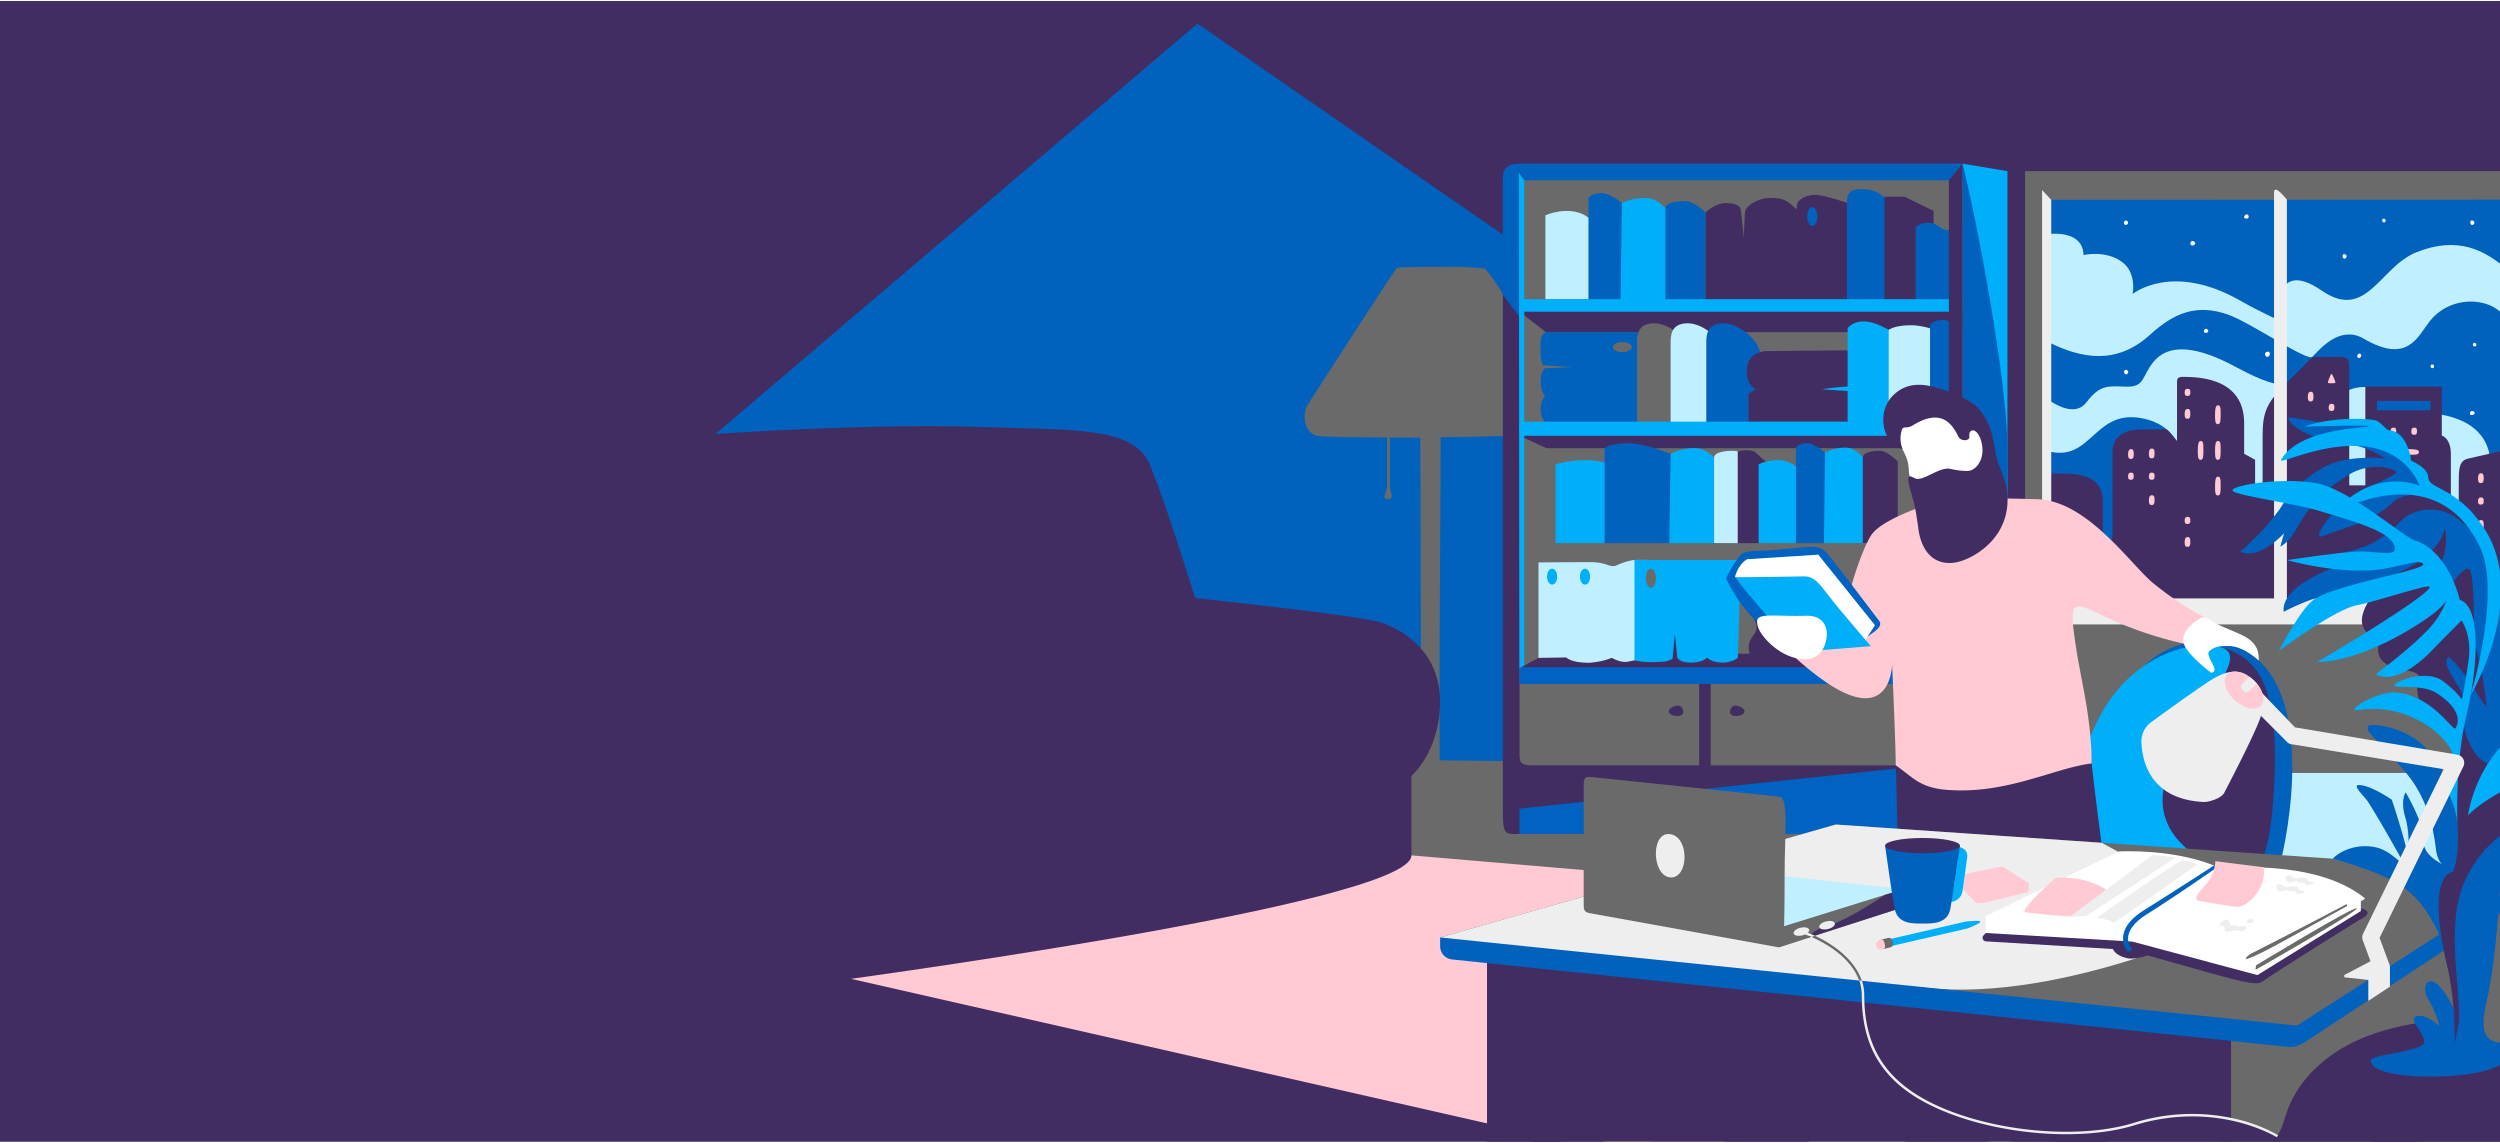 <svg id="Layer_2" width="1024px" height="468px" data-name="Layer 2" xmlns="http://www.w3.org/2000/svg" xmlns:xlink="http://www.w3.org/1999/xlink" viewBox="0 0 1024 467.2"><rect x="0" y="0" width="1024" height="467.2" fill="#808080" stroke="none"/><defs><clipPath id="clip-path"><rect width="1024" height="467.2" fill="none"/></clipPath></defs><title>Artboard 1</title><g clip-path="url(#clip-path)"><rect x="83.82" y="305.55" width="660.98" height="83.91" fill="#6a6a6a"/><polygon points="703.49 312.32 99.95 305.55 99.95 -17.2 703.49 -17.2 703.49 312.32" fill="#0062bd"/><polygon points="681.21 476.13 99.31 342.34 490.47 9.27 835.17 247.45 1043.01 247.45 1043.01 -4.13 -4.61 -4.13 -4.61 477.25 681.21 476.13" fill="#422d62"/><rect x="744.8" y="312.32" width="302.74" height="77.14" fill="#c0efff"/><rect x="676.38" y="389.46" width="371.16" height="87.79" fill="#422d62"/><rect x="827.42" y="251.33" width="215.59" height="64.87" fill="#6a6a6a"/><polygon points="450.45 339.11 870.11 374.83 720.91 414.31 706.3 467.44 681.21 476.13 311.07 392.02 450.45 339.11" fill="#ffcad4"/><rect x="836.44" y="75.81" width="195.92" height="177.13" fill="#0062bd"/><path d="M839.84,95.41s13.38-1.61,13.57,8.65c0,0,8.94-2.1,15.63,2.71,6.33,4.54,4.48,13.26,4.48,13.26s16.08-13.26,44.06,2.69c7.85,4.48,15.74,8,15.74,8s-3.11-26.39,17.73-12.05c18.23,12.54,23.74-9.71,38.55-15.68,34.67-14,43.78,25.13,61.86,21s37.45-26.28,49.17-21-.05,7.36,17.52-14.86l-6.29,79.36s-3.64,16.57-18,16c-29.91,1.53-22.78-19.24-22.78-19.24s-11.87,7.72-19.58-1.31-3-16.89-3-16.89-17.82-1-21-13.25c-2.8-10.92-22.52-14.14-32.39-1.48-4.9,6.29-9,17.49-26.93,7-9.3-5.44-17.21,3.36-21,7.42-2,2.13-25.55-14.2-34.8-17.36-12.74-4.36-21.83-.66-31.71,8.32-13.91,12.64-28.32,9.57-41.13,3.28Z" fill="#c0efff"/><path d="M832.18,157.69s15.4,15.87,22.43,6.69c5.77-7.53,9-6.57,16.46-6.4s6.2-4.25,10.93-10.09c6.05-7.46,16.62-6.27,29.25-.28,11.25,5.33,28.67,18.08,43.72,2.8,3.74,2.08-1.28,15.23,3.57,11.17,13-10.9,35.89,7.36,35.89,7.36s25.57-.25,25.69,21.1,33.25,7.07,33.25,7.07v33.28L893.87,198.7s4.9-23.81-16.62-27.8-20.41,22.33-43.65,11.56Z" fill="#c0efff"/><path d="M838.32,193.6c9,0,23-1.43,23,11.46v11.06c0,5.86.54,7.15,1.67,7.15,1,0,2.29-1.59,2.29-6.49V184.6c0-4,2.57-9.06,11.29-9.06,9.43,0,10.35-.2,11,0s4.14,4.68,4.14,4.68V157.07c0-2-.3-3.29,3-3.11s24.49-.72,24.49,18.93v12.58l4.49,2.46v10.9l3.08,3.08v-24c0-9.34,1.65-13.3,9.19-20.84s11.32-11.26,11.32-11.26h11.44c2.87,0,3.53,1.44,3.53,3.35v49.23h6.59V158h31.32V178s3.71,1,3.71,7.56v19l3.23,5.81V198.1c0-5.92-.11-9.76,3.83-10.66L1026,184v69H838.32Z" fill="#422d62"/><path d="M872.82,193.18c1,0,1.16.52,1.16,1.34s0,1.6-1.17,1.6-1.15-.82-1.15-1.47S871.85,193.18,872.82,193.18Z" fill="#ffcad4"/><path d="M881.35,193.18c1,0,1.16.52,1.16,1.34s0,1.6-1.17,1.6-1.15-.82-1.15-1.47S880.38,193.18,881.35,193.18Z" fill="#ffcad4"/><path d="M980.32,174.75c1,0,1.16.52,1.16,1.34s0,1.6-1.17,1.6-1.15-.82-1.15-1.47S979.34,174.75,980.32,174.75Z" fill="#ffcad4"/><path d="M988.84,174.75c1,0,1.16.52,1.16,1.34s0,1.6-1.17,1.6-1.15-.82-1.15-1.47S987.87,174.75,988.84,174.75Z" fill="#ffcad4"/><path d="M955,165c1,0,1.16.52,1.16,1.34s0,1.6-1.17,1.6-1.15-.82-1.15-1.47S954,165,955,165Z" fill="#ffcad4"/><path d="M872.82,183.57c1,0,1.16.71,1.16,1.84s0,2.19-1.17,2.19-1.15-1.13-1.15-2S871.85,183.57,872.82,183.57Z" fill="#ffcad4"/><path d="M881.35,183.32c1,0,1.16.71,1.16,1.84s0,2.19-1.17,2.19-1.15-1.13-1.15-2S880.38,183.32,881.35,183.32Z" fill="#ffcad4"/><path d="M908.43,165.62c1,0,1.15.72,1.15,3.44s0,4.29-1.16,4.29-1.14-1.72-1.14-3.86S907.46,165.62,908.43,165.62Z" fill="#ffcad4"/><path d="M908.43,180.23c1,0,1.15.72,1.15,3.44s0,4.29-1.16,4.29-1.14-1.72-1.14-3.86S907.46,180.23,908.43,180.23Z" fill="#ffcad4"/><path d="M990.8,184.72c0,1-.72,1.15-3.44,1.15s-4.29,0-4.29-1.16,1.72-1.14,3.86-1.14S990.8,183.75,990.8,184.72Z" fill="#ffcad4"/><path d="M901.37,180.23c1,0,1.15.72,1.15,3.44s0,4.29-1.16,4.29-1.14-1.72-1.14-3.86S900.4,180.23,901.37,180.23Z" fill="#ffcad4"/><path d="M908.43,194.84c1,0,1.15.72,1.15,3.44s0,4.29-1.16,4.29-1.14-1.72-1.14-3.86S907.46,194.84,908.43,194.84Z" fill="#ffcad4"/><path d="M881.35,202.44c1,0,1.16.71,1.16,1.84s0,2.19-1.17,2.19-1.15-1.13-1.15-2S880.38,202.44,881.35,202.44Z" fill="#ffcad4"/><path d="M896,158.84c1,0,1.16.52,1.16,1.34s0,1.6-1.17,1.6-1.15-.82-1.15-1.47S895,158.84,896,158.84Z" fill="#ffcad4"/><path d="M896,167.1c1,0,1.16.71,1.16,1.84s0,2.19-1.17,2.19-1.15-1.13-1.15-2S895,167.1,896,167.1Z" fill="#ffcad4"/><path d="M896,211.3c1,0,1.16.52,1.16,1.34s0,1.6-1.17,1.6-1.15-.82-1.15-1.47S895,211.3,896,211.3Z" fill="#ffcad4"/><path d="M896,219.56c1,0,1.16.71,1.16,1.84s0,2.19-1.17,2.19-1.15-1.13-1.15-2S895,219.56,896,219.56Z" fill="#ffcad4"/><path d="M1016.16,203.34c1,0,1.16.52,1.16,1.34s0,1.6-1.17,1.6-1.15-.82-1.15-1.47S1015.19,203.34,1016.16,203.34Z" fill="#ffcad4"/><path d="M1016.16,193.45c1,0,1.16.71,1.16,1.84s0,2.19-1.17,2.19-1.15-1.13-1.15-2S1015.19,193.45,1016.16,193.45Z" fill="#ffcad4"/><path d="M1016.16,212.61c1,0,1.16.71,1.16,1.84s0,2.19-1.17,2.19-1.15-1.13-1.15-2S1015.19,212.61,1016.16,212.61Z" fill="#ffcad4"/><path d="M946.44,160.06c1,0,1.14.7,1.14,1.82s0,2.17-1.15,2.17-1.14-1.11-1.14-2S945.48,160.06,946.44,160.06Z" fill="#ffcad4"/><path d="M955,152.77c-.28,0-.67,1.09-.92,1.74a7.2,7.2,0,0,0-.59,1.88c.08.18.73.19,1.51.19s1.3,0,1.51-.19-.25-1.28-.55-1.9S955.23,152.77,955,152.77Z" fill="#ffcad4"/><rect x="973.61" y="163.82" width="21.95" height="3.82" fill="#0062bd"/><path d="M870.75,89.92a.9.9,0,1,1,0,1.8C869.5,91.68,869.9,89.93,870.75,89.92Z" fill="#fff"/><path d="M898.64,98.47c-1.29-.77-2.09,1.32-.85,1.66C898.64,100.37,899.92,99.23,898.64,98.47Z" fill="#fff"/><path d="M920.31,87.41c-.88,0-1.85,1.58-.31,1.74S921.19,87.41,920.31,87.41Z" fill="#fff"/><path d="M996.28,148.87c.91.08,1,1.59,0,1.53S995.38,148.8,996.28,148.87Z" fill="#fff"/><path d="M1013.61,140c.91.08,1,1.59,0,1.53S1012.7,139.94,1013.61,140Z" fill="#fff"/><path d="M976.45,89.16c.91.08,1,1.59,0,1.53S975.54,89.08,976.45,89.16Z" fill="#fff"/><path d="M904.06,134.43c-1.2-.82-1.91,1.41-.8,1.51S905,135.08,904.06,134.43Z" fill="#fff"/><path d="M929,143.67a1.07,1.07,0,0,0-.48,2.08C929.63,146,930.36,143.79,929,143.67Z" fill="#fff"/><path d="M960.26,103.71c-1-.19-1,1.75,0,1.82A.91.91,0,0,0,960.26,103.71Z" fill="#fff"/><path d="M1012.59,89.92c-1-.19-1,1.75,0,1.82A.91.91,0,0,0,1012.59,89.92Z" fill="#fff"/><path d="M870.8,151.11c-1-.19-1,1.75,0,1.82A.91.91,0,0,0,870.8,151.11Z" fill="#fff"/><path d="M966.76,144.52c-.89-.53-1.7,1.07-.94,1.61S967.88,145.2,966.76,144.52Z" fill="#fff"/><path d="M1012.9,168c1.2.37.82,1.79-.72,1.57C1011.23,169.42,1011.75,167.62,1012.9,168Z" fill="#fff"/><path d="M535.28,166c-1.82,4.06-.92,10.77,4.09,12.12,2.74.73,42.38.71,42.38.71s.25,71.51.25,85.66c0,13.75-2.21,27.51-2.21,41.26v21.21l9.86,0V272.23c0-15.07.44-78.47.44-93.61,13.3,0,29.49-.59,34.25-.52,2.2,0,3.34-.75,5-2,1.45-1.13,1.94-2.93,2.33-4.62.73-3.18,2.95-6.61,1.23-9.86-1.23-2.32-3.7-2.45-5.74-4-5.2-3.88-8.25-10.67-10.37-16.23-1.92-5,3.28-12.24.91-17.07a67.73,67.73,0,0,0-9.16-14.42,1.75,1.75,0,0,0-1-.36,114.56,114.56,0,0,0-15.28-.6c-3.47,0-19.36-.12-20.14.46S535.5,165.46,535.28,166Z" fill="#6a6a6a"/><path d="M568.2,199.39c-.74,2-1.34,3.63-1,4.16.49.75,2.47.7,2.75-.13s-.29-2.65-.64-3.88V175c.37,0-1.12-1-1.12,1.11v23.31Z" fill="#6a6a6a"/><path d="M86.46,197.41,70.91,337.77l264.21,64.6s243-32.16,243-52.39V317.46s11.74-10.15,11.74-30.45-15.23-29.82-25.06-32.67-75.29-9.79-75.29-9.79S478.16,207.4,471,190c-6.44-15.52-29.49-14.22-69.24-15.52C291.36,170.9,86.46,197.41,86.46,197.41Z" fill="#422d62"/><path d="M1033.46,81.36V69.7h-204V257.95h8.5V81.46Z" fill="#6a6a6a"/><polygon points="836.44 77.45 840.19 81.46 840.19 251.64 836.44 251.64 836.44 77.45" fill="#eee"/><path d="M936.71,81.41s-5.26-6.83-5.26-2.94V254.23h5.26Z" fill="#eee"/><rect x="837.93" y="244.71" width="194.44" height="10.65" fill="#eee"/><polygon points="906.96 423.1 906.96 479.27 1043.01 479.27 1043.01 370.22 1013.53 375.72 933.33 426.34 906.96 423.1" fill="#6a6a6a"/><polygon points="618.73 70.64 618.73 317.87 819.75 316.18 819.75 71.72 801.11 69.58 618.73 70.64" fill="#6a6a6a"/><path d="M633,87.77s9-4,16.14,0l3.79,2.5v31.87H633Z" fill="#c0efff"/><path d="M650.64,123.28V80.7s1.37-2,5.33-2S666,84.06,666,84.06v39.21Z" fill="#0062bd"/><path d="M664.33,82.72a22.61,22.61,0,0,1,10.27-2c5.65.3,9.36,6.51,9.36,6.51v35.5H663.79Z" fill="#00aff9"/><path d="M682.17,84.87c0-2.34,5.18-3.06,8.57-2.82s7.91,4.52,7.91,4.52v36.71l-16.48,1.13Z" fill="#0062bd"/><path d="M698.64,86.56s4.16-4,8.63-3.77c3.57.16,5.51,1,5.81,2.88.08.5,1.43.88,1.58,1.39,0-3.67,6.45-6.39,10.14-6.39,6.1,0,7,1,11.16,4.7v-1.5c0-2.18,3.39-4.47,7.48-4.47s14.75,3.84,14.75,3.84v40H698.64Z" fill="#422d62"/><path d="M756.52,82.66v40.62l18.33-.37V86s-1.77-7.87-9.84-8.77S756.52,79.34,756.52,82.66Z" fill="#0062bd"/><polygon points="771.86 122.71 771.86 80.19 780.13 80.19 791.99 85.98 791.99 124.5 771.86 122.71" fill="#422d62"/><path d="M784.67,122.71V92.56s4.78-3.9,9.81,0,6.71-2.26,12.66-1S813,122.71,813,122.71Z" fill="#0062bd"/><polygon points="622.38 127.27 633.26 135.68 807.13 135.68 806.22 123.85 624.62 124.5 622.38 127.27" fill="#422d62"/><polygon points="622.38 178.09 633.41 183.17 808.97 183.17 808.97 174.67 626.92 174.06 622.38 178.09" fill="#422d62"/><path d="M615.56,332.85V116.26l6.85,3.54V309c0,3.07.83,4.08,5.55,4.08h68V278.19h4.73V313.1H782.1l3.21,28.11H620C616.5,341.21,615.56,340.16,615.56,332.85Z" fill="#422d62"/><path d="M615.56,120.22v-46c0-4.37.16-7.6,7.37-7.6h180.9v6.84H624.74c-2.36,0-2.19,2.09-2.19,7.41s-.17,48.56-.17,48.56Z" fill="#0062bd"/><polygon points="622.38 273.22 633.41 267.34 776.04 267.34 776.04 277.08 631.88 276.37 622.38 273.22" fill="#422d62"/><rect x="622.38" y="122.15" width="181.42" height="5.12" fill="#00aff9"/><rect x="622.38" y="272.89" width="181.42" height="6.84" fill="#0062c1"/><path d="M686.93,288.6c-4.75.88-4.32,4.13,0,4.26S689.23,288.18,686.93,288.6Z" fill="#422d62"/><path d="M711.12,288.6c4.75.88,4.32,4.13,0,4.26S708.82,288.18,711.12,288.6Z" fill="#422d62"/><polygon points="622.38 330.82 788.65 313.1 782.79 341.21 622.38 341.21 622.38 330.82" fill="#0062c1"/><path d="M633.17,172.95a7.8,7.8,0,0,1-2.07-5.67,8.57,8.57,0,0,1,1.79-5.7s-1.79-1.08-1.79-5.59,1.69-5.56,1.69-5.56a8.74,8.74,0,0,1-1.69-4.75c-.09-3.39-.77-9.34,2.15-10h42.3v38.38Z" fill="#0062bd"/><path d="M670.53,140V173.5h22V144.45c0-4.62-8-12.43-15-12.43S670.53,137.28,670.53,140Z" fill="#6a6a6a"/><path d="M684.29,140V173.5h22V144.45c0-4.62-8-12.43-15-12.43S684.29,137.28,684.29,140Z" fill="#c0efff"/><path d="M698.9,140V173.5h22V144.45c0-4.62-8-12.43-15-12.43S698.9,137.28,698.9,140Z" fill="#0062bd"/><path d="M758.63,172.4H716.2v-11.6l3-1.78s-4.49-1.53-3.57-9.11c.79-6.49,7.94-6.52,7.94-6.52l35-.31Z" fill="#422d62"/><path d="M758.63,269.86H718s-3.9-4.78,0-9.81-1-6.58-1-12.66c0-6.53,6.62-6.53,6.62-6.53l24.54.63,9.34,2.74Z" fill="#422d62"/><path d="M756.78,134s4.06-5.74,14.16-.66,3.47,1.73,3.47,1.73v38H756.78Z" fill="#00aff9"/><path d="M773.61,175.48V134.71s2.48-2,9.61-1.88,18.2,5.1,18.2,5.1v37.55Z" fill="#c0efff"/><path d="M790.55,175.21V132.63s1.37-2,5.33-2S806,136,806,136v39.21Z" fill="#0062bd"/><polygon points="803.83 66.64 822.25 69.7 822.25 212.58 803.83 222.26 803.83 66.64" fill="#00aff9"/><path d="M803.83,66.64c5.51,21.08,18.42,89.14,18.42,116.65v36.3l-18.42,9.68Z" fill="#0062bd"/><rect x="622.38" y="172.31" width="181.42" height="5.78" fill="#00aff9"/><polygon points="803.83 66.64 798.26 73.48 798.26 218.5 803.83 219.54 803.83 66.64" fill="#422d62"/><path d="M630.17,269.07l11.39-.18s1.73,2.17,9.27,2.17a31.21,31.21,0,0,0,9.39-2s3.87,2.34,7,1.47a116.18,116.18,0,0,1,12.24-1.95L678.2,229.8s-3.28-1.73-8.7-.89a27.78,27.78,0,0,0-6.79,2c-3.52,1.72-3.63-1.07-11.61-1.07-4.55,0-20.93.13-20.93.13Z" fill="#c0efff"/><path d="M711.83,269s-2.11,2-6.44,2-6.19-2.05-6.19-2.05S697.7,271,692.56,271s-5.57-2.25-5.57-2.25l-4.39,1.73s-8,1-13.1-.43V228.91h43.59Z" fill="#00aff9"/><path d="M637.16,189.76s12.4-3.86,22.15,0l5.2,2.4v30.52H637.16Z" fill="#00aff9"/><path d="M657.25,223.76V183.17s2.56-2.14,9.93-2.06,18.8,5.1,18.8,5.1v37.56Z" fill="#0062bd"/><path d="M684.29,185.51a20.75,20.75,0,0,1,10.25-2.34c5.65.29,9.35,6.05,9.35,6.05v34H683.72Z" fill="#00aff9"/><path d="M702.1,187c0-2.24,5.18-2.94,8.57-2.7s7.91,4.33,7.91,4.33v34.08l-16.48-.62Z" fill="#c0efff"/><path d="M711.78,184.47v40.46h8.47L725.8,221V190.77s-3.92-3.12-6.3-5.48S711.78,184.47,711.78,184.47Z" fill="#422d62"/><path d="M720.33,189.76s7.86-3.86,14,0l3.3,2.4v30.52H720.33Z" fill="#00aff9"/><path d="M735.62,223.76V183s1.19-2,4.63-1.88,8.77,5.1,8.77,5.1v37.56Z" fill="#0062bd"/><path d="M747.54,184.92a18.19,18.19,0,0,1,8.93-1.94c4.91.29,8.14,6.24,8.14,6.24v34H747.06Z" fill="#00aff9"/><path d="M763,187c0-2.24,4.5-2.94,7.45-2.7s6.88,4.33,6.88,4.33v34.08L763,222.06Z" fill="#422d62"/><rect x="622.38" y="222.07" width="181.42" height="6.84" fill="#6a6a6a"/><path d="M971.13,435.9a1.66,1.66,0,0,1,1.29,1" fill="#422d62"/><path d="M937,454.18c3.91-10.48,12.07-19,21.65-24.81s20.54-8.93,31.58-10.74c12.42,10.83,17.57,27.65,16.69,41.53-.13,2.08-12.48,4-13.61,5.76s-3.31,3-5.33,4a193.21,193.21,0,0,1-60.93,18.57c-6.22.81-12.42.83-13.55-6.49-.61-3.92.07-6.78,3.65-8.8,4.42-2.51,9.71-1.89,13.57-5.68C934.3,464,935.43,458.72,937,454.18Z" fill="#422d62"/><polygon points="624.33 73.48 622.13 70.41 622.38 273.22 624.33 272.21 624.33 73.48" fill="#00aff9"/><path d="M757.37,157.9a99.4,99.4,0,0,0-11.1,1.16l11.1.73Z" fill="#00aff9"/><polygon points="631.38 149.12 644 149.99 632.24 150.45 631.38 149.12" fill="#6a6a6a"/><polygon points="713.09 85.67 714.27 97.09 714.76 84.8 713.09 85.67" fill="#6a6a6a"/><ellipse cx="676.2" cy="236.44" rx="2.07" ry="3.9" fill="#6a6a6a"/><ellipse cx="664.51" cy="141.77" rx="3.9" ry="2.07" fill="#6a6a6a"/><ellipse cx="742.32" cy="88.28" rx="2.07" ry="3.9" fill="#0062bd"/><ellipse cx="649.23" cy="235.8" rx="2.07" ry="3.26" fill="#00aff9"/><ellipse cx="635.75" cy="235.8" rx="2.07" ry="3.26" fill="#00aff9"/><polygon points="686.99 268.74 686.02 259.29 685.05 269.86 686.99 268.74" fill="#422d62"/><path d="M967.43,253.69c-.11,5.6,7.09,8.73,7.09,8.73s-1.65,5.25,1.42,8c5.74,5.19,12,2.24,15.45,6.48-2.88,4.86-.5,10.88,2.87,16.56,2.44,4.1,8.06,7.84,9.93,11,1.27,2.16-.12,4.54.55,6.95.48-2.6-.72-5.17-1.22-7.76-.6-3.11,5.54-6.3,5.78-9.46.67-8.94.8-19.94-1.37-28.64-.9-3.6-.79-8.31-1.63-11.93a60.21,60.21,0,0,0-6.51-17.11c-.27-.47-7.15.63-7.59.32a4.1,4.1,0,0,0-1.8-.57,39.83,39.83,0,0,0-8.39-.69c-3.47.21-7.66,1.26-9.06,4.76C971.13,244.95,967.53,248.88,967.43,253.69Z" fill="#422d62"/><path d="M1006.37,237.87s12.13,3.32,19.94,19.78c10.54,22.2,15.42,62.68-7.24,98.13l-12.73.06L1001.91,253l4.46-15.11" fill="#422d62"/><path d="M1019.31,312.32c-.33-4,2.06-9.72,1.73-13.76-.16-2-1.34-7.62-3.09-10-4.93-6.74-8.68-14.47-15-19.9a2.93,2.93,0,0,0-.88,2.48,7.87,7.87,0,0,0,.86,2.59,52.51,52.51,0,0,0,3.63,6.4,13.77,13.77,0,0,1,1.38,2.36,9.18,9.18,0,0,1,.58,2.85c.26,3.8,0,7.58.64,11.34C1009.79,300.69,1013.17,310.78,1019.31,312.32Z" fill="#0062bd"/><polygon points="740.84 423.35 740.84 493.06 636.68 491.13 647.33 433.95 740.84 423.35" fill="#422d62"/><path d="M913.3,263.64c-30.72-8.62-57.54,21.53-57.54,75.47s79,10.79,79,10.79S952.95,274.77,913.3,263.64Z" fill="#0062bd"/><path d="M909.38,264.67a117.45,117.45,0,0,0-28.16,35.13c-11.43,22,4.74,46.33,16.68,69.46,0,0,28.55,10.24,32.78-36.86S927.37,269.09,909.38,264.67Z" fill="#422d62"/><path d="M909.38,264.67c-12.58-3.29-37.71,4-50.5,30.69-15.55,32.47-8.14,50.7-6.38,63.71s55.79-4.34,55.79-4.34-31-11-20.25-38.54S923.07,268.25,909.38,264.67Z" fill="#00aff9"/><path d="M776.53,312.64l4.33,176.3,33.42-2.25,2-86.88,7.38,21.27v65l39.34.28s-.59-129.32-2.25-141.6c-3-22.44-4.25-34.75-4.25-34.75S782.69,274,776.53,312.64Z" fill="#422d62"/><path d="M971.13,433.95v40.92h56.57V433.95Z" fill="#422d62"/><path d="M773.2,412.29l-146-19.36V500.4h9.51c16.5-48.09,74-78,137.39-70.4C777.2,430.37,773.2,412.29,773.2,412.29Z" fill="#422d62"/><polygon points="751.92 337.32 589.88 383.59 942.04 425.8 1038.7 357.06 751.92 337.32" fill="#6a6a6a"/><path d="M751.92,337.32l-162,46.27,166.8,24s1.49-6.71,31.82-3.39c57.6,6.3,129.07-28.7,129.07-28.7l-56.77-30.69Z" fill="#eee"/><path d="M913.84,424.64,609.08,392.93V500.4h9.51c17.29-50.4,79.62-80.8,146.61-69,47,8.25,84.83,35.25,102.87,69h45.77Z" fill="#422d62"/><path d="M952.07,200.29s-7.36,8.42-10.9,15-7.15,8.22-7.15,8.22l1.53-5.51s-10,11.23-18,7.56c12.6-10.79,14.72-16.31,18-19.31C942,200.29,952.07,200.29,952.07,200.29Z" fill="#0062bd"/><path d="M976.16,187.34c-4.09-.45-16-.82-24.08,3.49-11.68,6.2-19.56,18-18.69,19,2.65,3.1,19.89-10.08,28.33-15.57,8.2-5.33,17.8-3.25,19.79-1.44,1.19,1.09-13.89,7.24-15.72,8.31-10.34,6.07-19.4,20-14.6,18.07,9.27-3.67,19.64-5.11,29.29-14.17,7.06-6.62,33.56-1.51,33.56,8.1C1014,222,990.71,189,976.16,187.34Z" fill="#0062bd"/><path d="M937.37,170.57c-1,3.48,13.22,10.63,24.52,11.19S985,193.31,985,193.31l7.38,3.3-14.28-18.08s-.23-4.43-9.28-6.34c-2.81-.59-13.31,1.42-16.17.86C946.58,171.86,940.87,170.87,937.37,170.57Z" fill="#0062bd"/><path d="M992.09,208.61a18.11,18.11,0,0,1,13.81,3c3.54,2.42,10.9,8.7,12.64,12.72,2.52,5.83,4.42,10.69,5.22,16.9,3.14,24.11.42,48.09,1,72.45a555.69,555.69,0,0,1-2.1,67.72c-1,10.48-2.19,21.16-5,31.33-11,39.05-11.52,18.07-11.52,18.07l1-29.21-8.07-34.08,4.36-16.43s10.49-6.78,13.39-23.56,3.87-41.8-3.49-64.88c0,0,.44-27.2-1.81-29.74s-9.75,9.62-9.75,9.62l-6.54-2.94a55.52,55.52,0,0,0,6-13.31,24.24,24.24,0,0,0,.18-10.49s-.6,16.95-43.08,26.1a90.06,90.06,0,0,0-22.92,8.32c-2.19-17.36,57.92-29.1,33-18.36-3.69,1.59-15.52-5-10.73-5.64,19.13-2.6,24.36-13.14,28.36-15.36A20.32,20.32,0,0,1,992.09,208.61Z" fill="#0062bd"/><path d="M1007.39,432s-2.54-39.7-10.29-53.74c-8.4-15.23-16.22-19.43-41.57-27,3-3.05,9.81-6.4,18-4.5,5.87,1.37,12.25,8.6,12.25,8.6s-9.29-17-15.74-27.19c-1.41-2.21-6.6-6.88-4-7,4.79-.16,13.65,6,13.65,6s6,18,6.61,23.66c0,0,1.1-9-1.06-16.31s.12-10.35.12-10.35a83.15,83.15,0,0,1,6.07,12.7c2.12,5.84-.32,5.53,2,10.55,1.72,3.68,7,6.16,7,6.16s-2.06-.87-2.76-6.8c-3-25.36-15.3-32.83-17-36.51s-21.27-16.82-3.58-13.08c39.58,8.36,29.67,71,27.85,74.49l9.44,43.33Z" fill="#0062bd"/><path d="M1006.57,337.32s-1.08-25,3.68-44.68,6.21-44.7-2.74-47.36c0,0-4.36-19.9-18.56-24.37-4.2-1.32-26.94-21-40.06-23.36-14.81-2.64-35.4,1-34.43,3s25.52,5.22,35.39,8.28c11.52,3.57,32.09,8.7,31,15.88-.46,2.95-8.89.28-16,.83-10.25.78-28.07,3.49-28.07,3.49s19.28,5.42,35.48,4.09c9.3-.77,17.68-4.58,20.15-2.72,3.31,2.49-36.25,8.39-45.1,15.15-5.27,4-13.91,20.68-13.91,20.68s23.12-17.18,32.14-18.77c6.69-1.18,29.31-8.77,29.62-7.5.73,3-42.24,28.77-46.13,30.76,12.42,0,27.16-6.93,37.1-12.77,14.93-8.77,16-12.67,16-12.67a34.93,34.93,0,0,1-7.37,12c-8.34,8.75-21.38,18.16-21.62,18.51,7,3.84,16.77-3.23,23.42-10.22,3.37-3.54,11.68-11.81,11.68-11.81s4.27,5.76,2.93,16c-.81,6.16-2.7,16.35-2.7,16.35a40.59,40.59,0,0,0-8.24-7.81c-7.16-4.64-19.9.69-19.56,2.08s11.49-.69,17.39,3.12,10.76,9.29,7.72,14.4c-.9,1.52-9.74-13.69-24.64-14.67-8-.52-21,8.08-15.53,7.25,24.65-3.74,39.48,15.08,38.68,17.88-.93,3.27-5.3,7.77-1.43,15.84C1006.47,332,1006.57,337.32,1006.57,337.32Z" fill="#00aff9"/><path d="M1012,284.38s24.08-40.61,5.29-68.7c-11.35-17-22.53-15.49-22.68-20.61-.12-4-7-6.74-7-6.74s-1.27-11.73-8.82-12.44c-1.74-.16-3.65-3.84-6.26-4.22-8.67-1.27-21.46-.15-28.71,2.69,0,0,27.11-.85,26.49-.14s-28.35.56-35.94,13.67c-1.58,2.74,23-10.41,41.43-3.78a25.94,25.94,0,0,1,15.35,14.53s-18.52-8.52-35.23,11.23c0,0,41.43-24.52,59.86,13.76C1024.73,242.15,1012,284.38,1012,284.38Z" fill="#00aff9"/><path d="M975.53,405.72l-7.75-21a3.39,3.39,0,0,1,.13-2.66l33-67.4-61.82-10.16a3.17,3.17,0,0,1-2.34-1L922,288.7c-1.06-1.54-1.44-2.67.1-3.73s1.54-5,2.6-3.45l15.31,16,66.49,11.2a3.39,3.39,0,0,1,2.5,4.83l-34.32,70.19,4.28,11.58S977.3,402.37,975.53,405.72Z" fill="#eee"/><path d="M877.11,303.44c.29,8.28,3.78,23.59,25.54,24.65,2,.1,7.2-1.47,8.37-3.71,4-7.7,13.17-25.48,15-31.35,1.95-6.19,1.41-11.1-3.31-15.12-3.49-3-7.95-5.89-18.47,1.13-7.51,5-18,12.64-23.42,16.59A9.71,9.71,0,0,0,877.11,303.44Z" fill="#eee"/><ellipse cx="919.11" cy="282.22" rx="5.63" ry="9.43" transform="translate(92.52 773.3) rotate(-47.78)" fill="#ffcad4"/><path d="M924.38,279.62a16,16,0,0,0-2.94-2.74l-3.21,3.07c-.59.52-.37,1.57.39,2.37s1.65,1.13,2.27.6Z" fill="#eee"/><path d="M1028.27,432s-2.55,8-30,8.53c-15.74.33-27.3-2-27.19-6.61.06-2.55,22.6-3.48,21.91-7.88s-6.84-9-3-10.2,9.16,4.17,9.16,4.17a37.24,37.24,0,0,0-4.52-11.13c-3.21-5.15,0-11.46,5.91-3.71s8.73,19.32,8.73,19.32,12.21-28.23,9.76-17.36-3.89,19.37,6.2,19.6S1028.27,432,1028.27,432Z" fill="#0062bd"/><path d="M940.83,419.68,589.88,383.59v3.54a5.49,5.49,0,0,0,4.8,5.45l341.78,35.75a11,11,0,0,0,7.92-2.07l94.33-62.13v-7.07Z" fill="#0062bd"/><path d="M1010.07,343.05a57.22,57.22,0,0,1,25.72-47.63c.88,8.76,2.11,17.25,1.5,26a15.22,15.22,0,0,1-1,5.19,14.62,14.62,0,0,1-4.74,5.25C1025.78,336.36,1010.07,343.37,1010.07,343.05Z" fill="#00aff9"/><polygon points="971.13 393.23 960.23 398.96 960.23 399.9 970.06 400.97 970.06 409.56 978.92 403.73 978.92 395.35 971.13 393.23" fill="#eee"/><path d="M933.39,465.64a1.23,1.23,0,0,1,.5.47,1.06,1.06,0,0,1,0,.71,4.64,4.64,0,0,1-3,2.95,13.72,13.72,0,0,1-4.27.65l-12,.53a4.74,4.74,0,0,1-2.5-.34,3.6,3.6,0,0,1-1.46-1.78c-1-2.29-.55-4.38.28-6.62.45-1.22.66-3.31,2-3.94,1.58-.75,4.6.55,6.17,1A54,54,0,0,1,926,461.7,53.35,53.35,0,0,1,933.39,465.64Z" fill="#422d62"/><path d="M1005.47,427s.44-17.13-3.23-32.29-6.17-36,2.55-38.09c0,0,2.53-5.26,1.92-18.09,5-7.65,15.31-13.57,20.84-16.18s29.6-3,36.31-3.35,10.81-3.11,10.06-1.56-8.26,6.09-14.16,6.18c-3.53.06-4.83,1.8-7.36,3.89a31.84,31.84,0,0,1-9.42,5c-4.5,1.66-9.19,3-13.25,5.51-5.22,3.28-15.68,10.22-21.33,25.42-3.48,9.36-3.18,22.41-2.35,33.63.27,3.57,1.67,17.87,1,21.66C1005.8,425.44,1005.47,427,1005.47,427Z" fill="#422d62"/><polygon points="785.3 364.37 719.21 357.25 718.55 380.31 730.02 382.19 783.58 368.15 785.3 364.37" fill="#c0efff"/><path d="M651.22,373.65c2.43.43,77.44,14,77.44,14V325.88l-76.72-8c-2.86-.3-3.26.44-3.26,3.67v48.53C648.68,372.07,648.78,373.22,651.22,373.65Z" fill="#6a6a6a"/><polygon points="728.66 387.66 785.3 369.33 785.3 362 724.2 381 728.66 387.66" fill="#6a6a6a"/><path d="M728.66,325.88c4.15,0,2.33,15.44,2.33,30.7s-.25,23.73-.25,23.73l-8.59-1Z" fill="#6a6a6a"/><path d="M740.84,383.59s.72-2.83,8.51-5.05,22.78-12.44,22.78-12.44l11.5-3.11-1.38,7.34Z" fill="#422d62"/><path d="M684.46,341.33c7.78,1.61,7.1,18.55-.49,17.64S676.11,339.6,684.46,341.33Z" fill="#eee"/><ellipse cx="737.83" cy="381.24" rx="3.28" ry="1.61" transform="translate(-69.89 188.06) rotate(-13.88)" fill="#eee"/><ellipse cx="748.35" cy="378.64" rx="3.28" ry="1.61" transform="translate(-68.96 190.51) rotate(-13.88)" fill="#eee"/><path d="M773.75,387.31l-.82-2.79c.08,0,.2-.07,32.49-7.52,3.73-.19,5.51-.48,5.67.13s-2.26,1.49-5,2.7C792.86,382.89,774.28,387.18,773.75,387.31Z" fill="#00aff9"/><path d="M774.25,387.64l-2.53.64a2,2,0,0,1-2.4-1.44h0a2,2,0,0,1,1.44-2.4l2.53-.64c1.06-.26,1.72.48,2,1.53h0C775.53,386.39,775.3,387.37,774.25,387.64Z" fill="#6a6a6a"/><path d="M771.33,388.37l-.46.12a2,2,0,0,1-2.4-1.44h0a2,2,0,0,1,1.44-2.4l.46-.12c1.06-.26,1.28.42,1.55,1.47h0C772.18,387.06,772.39,388.1,771.33,388.37Z" fill="#ffcad4"/><path d="M966.14,376.56s-34.42,21.35-39.41,25.07c-1.65,1.23-3.8,1.56-23.59-4.07-11.74-3.33-23.57-6.65-23.57-6.65s-5,2.05-8.76,1.06c-4.76-1.26-5.32-3.64-5.32-3.64l-52.11-3.15s-1.44-.07-1.3-1.82c.05-.64,3.39-3.63,7.59-7.15,7.26-6.08,23.18-11.82,23.18-11.82L940.93,362s22.86,9,25.8,9.58S972,373.81,966.14,376.56Z" fill="#422d62"/><path d="M873.37,385.27l-60-3.51v-6.94l54.52-26.46s23.91-1.43,41.81,7c0,0,38.8-4.44,59.07,12.28L967,368.77v4L924.63,399Z" fill="#fff"/><path d="M872,389.33a1,1,0,0,1-.77-.36,8.28,8.28,0,0,1-1.51-6.29c.58-3.64,3.41-7.08,8.41-10.22,12.37-7.77,28.54-18.2,28.68-18.32.42-.36,1,.13,1.43.61-.14.12-16.55,11.55-29,19.41-4.43,2.78-7,5.84-7.5,8.84a6.26,6.26,0,0,0,1.08,4.7,1,1,0,0,1-.77,1.64Z" fill="#0062bd"/><path d="M841.89,359.19s-15.37,13.72-12.23,14.09,16.55,2,20.72,1.54,12.24-11,12.24-11A35.37,35.37,0,0,0,841.89,359.19Z" fill="#ffcad4"/><path d="M900.91,368.63s10.5,1.79,14.86,2.43,12.83-7.49,11.4-16.24l-19.76-2.48a16,16,0,0,1-3.73,9.36C900,365.75,898.15,368.16,900.91,368.63Z" fill="#ffcad4"/><path d="M820.1,354.46l-20.64,4.22s7.16,8,9.08,9.95,4.55.58,12.59-1.3,9.85-2.44,9.85-2.44v-3.51Z" fill="#ffcad4"/><path d="M938.59,358.61s-1.58-1-2.25,0,.18,3.3,3,2.21.91.74,3,.29,1.72,1.21,2.86,1.21,4.05-1.33,1.64-1.5-.75-1.33-3.08-1.66S940.07,360,938.59,358.61Z" fill="#eee"/><path d="M934.84,362.17s-1.58-1-2.25,0,.18,3.3,3,2.21.91.74,3,.29,1.72,1.21,2.86,1.21,4.05-1.33,1.64-1.5-.75-1.33-3.08-1.66S936.32,363.53,934.84,362.17Z" fill="#eee"/><path d="M919.75,380.17c1-1.18-.86-1.43-2.25-1.15s-1.08-.92-3-.33-.51-3.18-2.88-2.34-3.47,2.64-1.61,2.54.38,2.62,2.62,2.35,3.62-1,4.52-.44A2,2,0,0,0,919.75,380.17Z" fill="#eee"/><path d="M921.75,376c-1.72.25-2.25,2,.05,1.64S923.49,375.8,921.75,376Z" fill="#eee"/><path d="M922.61,389.92c11.34-5.67,38.58-20,38.58-20l.2.76s-9.72,5.43-17,9.4c-8.78,4.77-18.06,10.19-23.51,12.14C918.74,393,920.32,391.06,922.61,389.92Z" fill="#6a6a6a"/><path d="M924.07,395s39.81-24.18,41.23-23.36-41.46,25.21-41.46,25.21Z" fill="#6a6a6a"/><path d="M900.26,353.53s-4.25-1.25-5.92-1.58-35.54,23.59-35.54,23.59a18.61,18.61,0,0,1,7.07,2.05C872.16,373.28,900.26,353.53,900.26,353.53Z" fill="#eee"/><path d="M891.08,350.89a81,81,0,0,0-9.43-1.07c-7.06,5.34-33.57,25.09-33.57,25.09h6.27Z" fill="#eee"/><path d="M799.83,346.35s6.64-.64,5.9,4.67l-1.86,13.35c-.78,5.58-7.23,4.85-7.23,4.85a8.5,8.5,0,0,1,3.6-5.78c.63-4.54,1.34-9,1.69-11.81C799.57,348.34,799.83,346.35,799.83,346.35Z" fill="#00aff9"/><path d="M787.34,347.72,772.13,346s2.69,19.36,3.95,25.88c1.21,6.25,7.48,6,11.38,6s10.17.23,11.38-6c1.26-6.51,3.95-25.88,3.95-25.88Z" fill="#0062bd"/><ellipse cx="787.46" cy="345.97" rx="15.33" ry="3.13" fill="#422d62"/><path d="M743.86,383.11l-.48-.22c-.64,0-1.24-.21-1.41.46,5.9,2.58,16.23,8.51,19.56,17.89.35,0,.74.11,1.09.11C759.53,392.16,750.09,386,743.86,383.11Z" fill="#6a6a6a"/><path d="M916.89,458.17a79.54,79.54,0,0,0-43,1.39c-21,6.44-53.36,4.08-77-5.61-23-9.43-33.28-23.8-33.28-46.59a19.78,19.78,0,0,0-.93-6l-1.09-.1a20.56,20.56,0,0,1,1,6.11c0,23.26,10.46,37.91,33.9,47.52,23.86,9.77,56.54,12.15,77.7,5.64,31.3-9.62,54.47,2.59,58.38,4.87l.52-.85A64.14,64.14,0,0,0,916.89,458.17Z" fill="#eee"/><path d="M743.38,382.89a47.65,47.65,0,0,0-5.41-2.14l-.29,1a44.34,44.34,0,0,1,4.29,1.64Z" fill="#eee"/><path d="M795,204.38c-7.24,2.42-24.62,8.11-28.71,14.66-2.55,4.09-7.25,15.78-10,29l-36.44,5.09s13.54,16.06,28.37,26.07c26.52,17.9,26.78-7.44,26.78-7.44s1.49,32.65,1.49,41.31c7.25,5,9.73,9.23,21.36,10.09,24.25,1.78,43.68-9,58.89-10.86-.07-18.6-4.24-33.43-6.35-47.15-3-19.69-2-19.63,10.63-13.5a156.32,156.32,0,0,0,33.43,11.57l9.23-10.55s-8.93-3.82-21.62-14.11c-9.1-7.38-26.92-33.78-47.42-34.46C804.53,203.12,795,204.38,795,204.38Z" fill="#ffcad4"/><path d="M707,236.46a67,67,0,0,1,5.19-8.68c2.49-3.25,5.82-2.1,15.58-3,16.34-1.5,17.4-1.94,20.47,1.4s19.37,25.06,21.39,27.61-2.48,4.77-4.73,6.68C762.95,262.1,707,236.46,707,236.46Z" fill="#0062c1"/><path d="M710.64,236s1-5,5-7.36l29.13-1.85L768,255.7l-4.3,6.59L738.23,254Z" fill="#fff"/><path d="M775.76,173.49a57.3,57.3,0,0,0,3.47,10.07c2,3.84,2.48,5.49,2.65,9.13.14,3,2.91,10.52,2.91,10.52l27.68-5.6,2-14.6L810,168.91,793.08,165Z" fill="#fff"/><path d="M801.52,229.88c6.61-1.35,23.43-10.34,20.42-30.19-.52-3.46-3.75-10.44-4.25-13.12-1.7-9.14-2-12.84-7-19.28-2.36-3-8.87-6.07-13.87-7.74-5.91-2-14.65-5-21.7,2.31-5.85,6-5.11,18.4,4.16,21.69a11.79,11.79,0,0,1-.49-7.14c.65-3,1.77-.77,4.67-2.57,12.2-7.56,16.4.05,18.73,4.66,1,2,4.78,1.8,4.46-.19-.51-3.21,3.42-4,5,2.57s-2.15,11.52-5.65,11.61a28.4,28.4,0,0,1-7-.82c-4.25-1-10,4.2-13.68,4.11-1.14,0-3.3-2-3.58-.58-.34,1.67.39,3.83.84,5.43,1.35,4.86,1.78,5.34,3.2,15.64C787.1,226.11,792.86,231.65,801.52,229.88Z" fill="#422d62"/><path d="M710.64,236c8.59.09,23-.3,28.3-.31s6.82,4.25,14.52,13.45,12.84,15.13,12.84,15.13l-32.09,2.53L716,245.1Z" fill="#00aff9"/><path d="M710.52,235.72c-1.3-.45-3.56.74-3.56.74a60.64,60.64,0,0,0,10.65,15.76c10.59,11,14,8.45,14,8.45S715.67,243,710.52,235.72Z" fill="#0062c1"/><path d="M719.9,253.16s-1.76,3.62,5.23,10.17,16.73,8.48,20.63,3.49,4.24-15.38-6.11-15S721.4,250.69,719.9,253.16Z" fill="#fff"/><path d="M905.71,275.19s-9.87-7.35-11.21-11.94c-1.66-5.68,6.15-10.12,6.88-10.46s1.37-.8,3.18.38q.76.5,1.54.95c9.43,5.46,19.53,5.57,19.06,16-4.87-4.26-9-6.08-13.07-5.93-2.3.08-4.69,0-7.06,2S910,274.47,905.71,275.19Z" fill="#fff"/></g></svg>